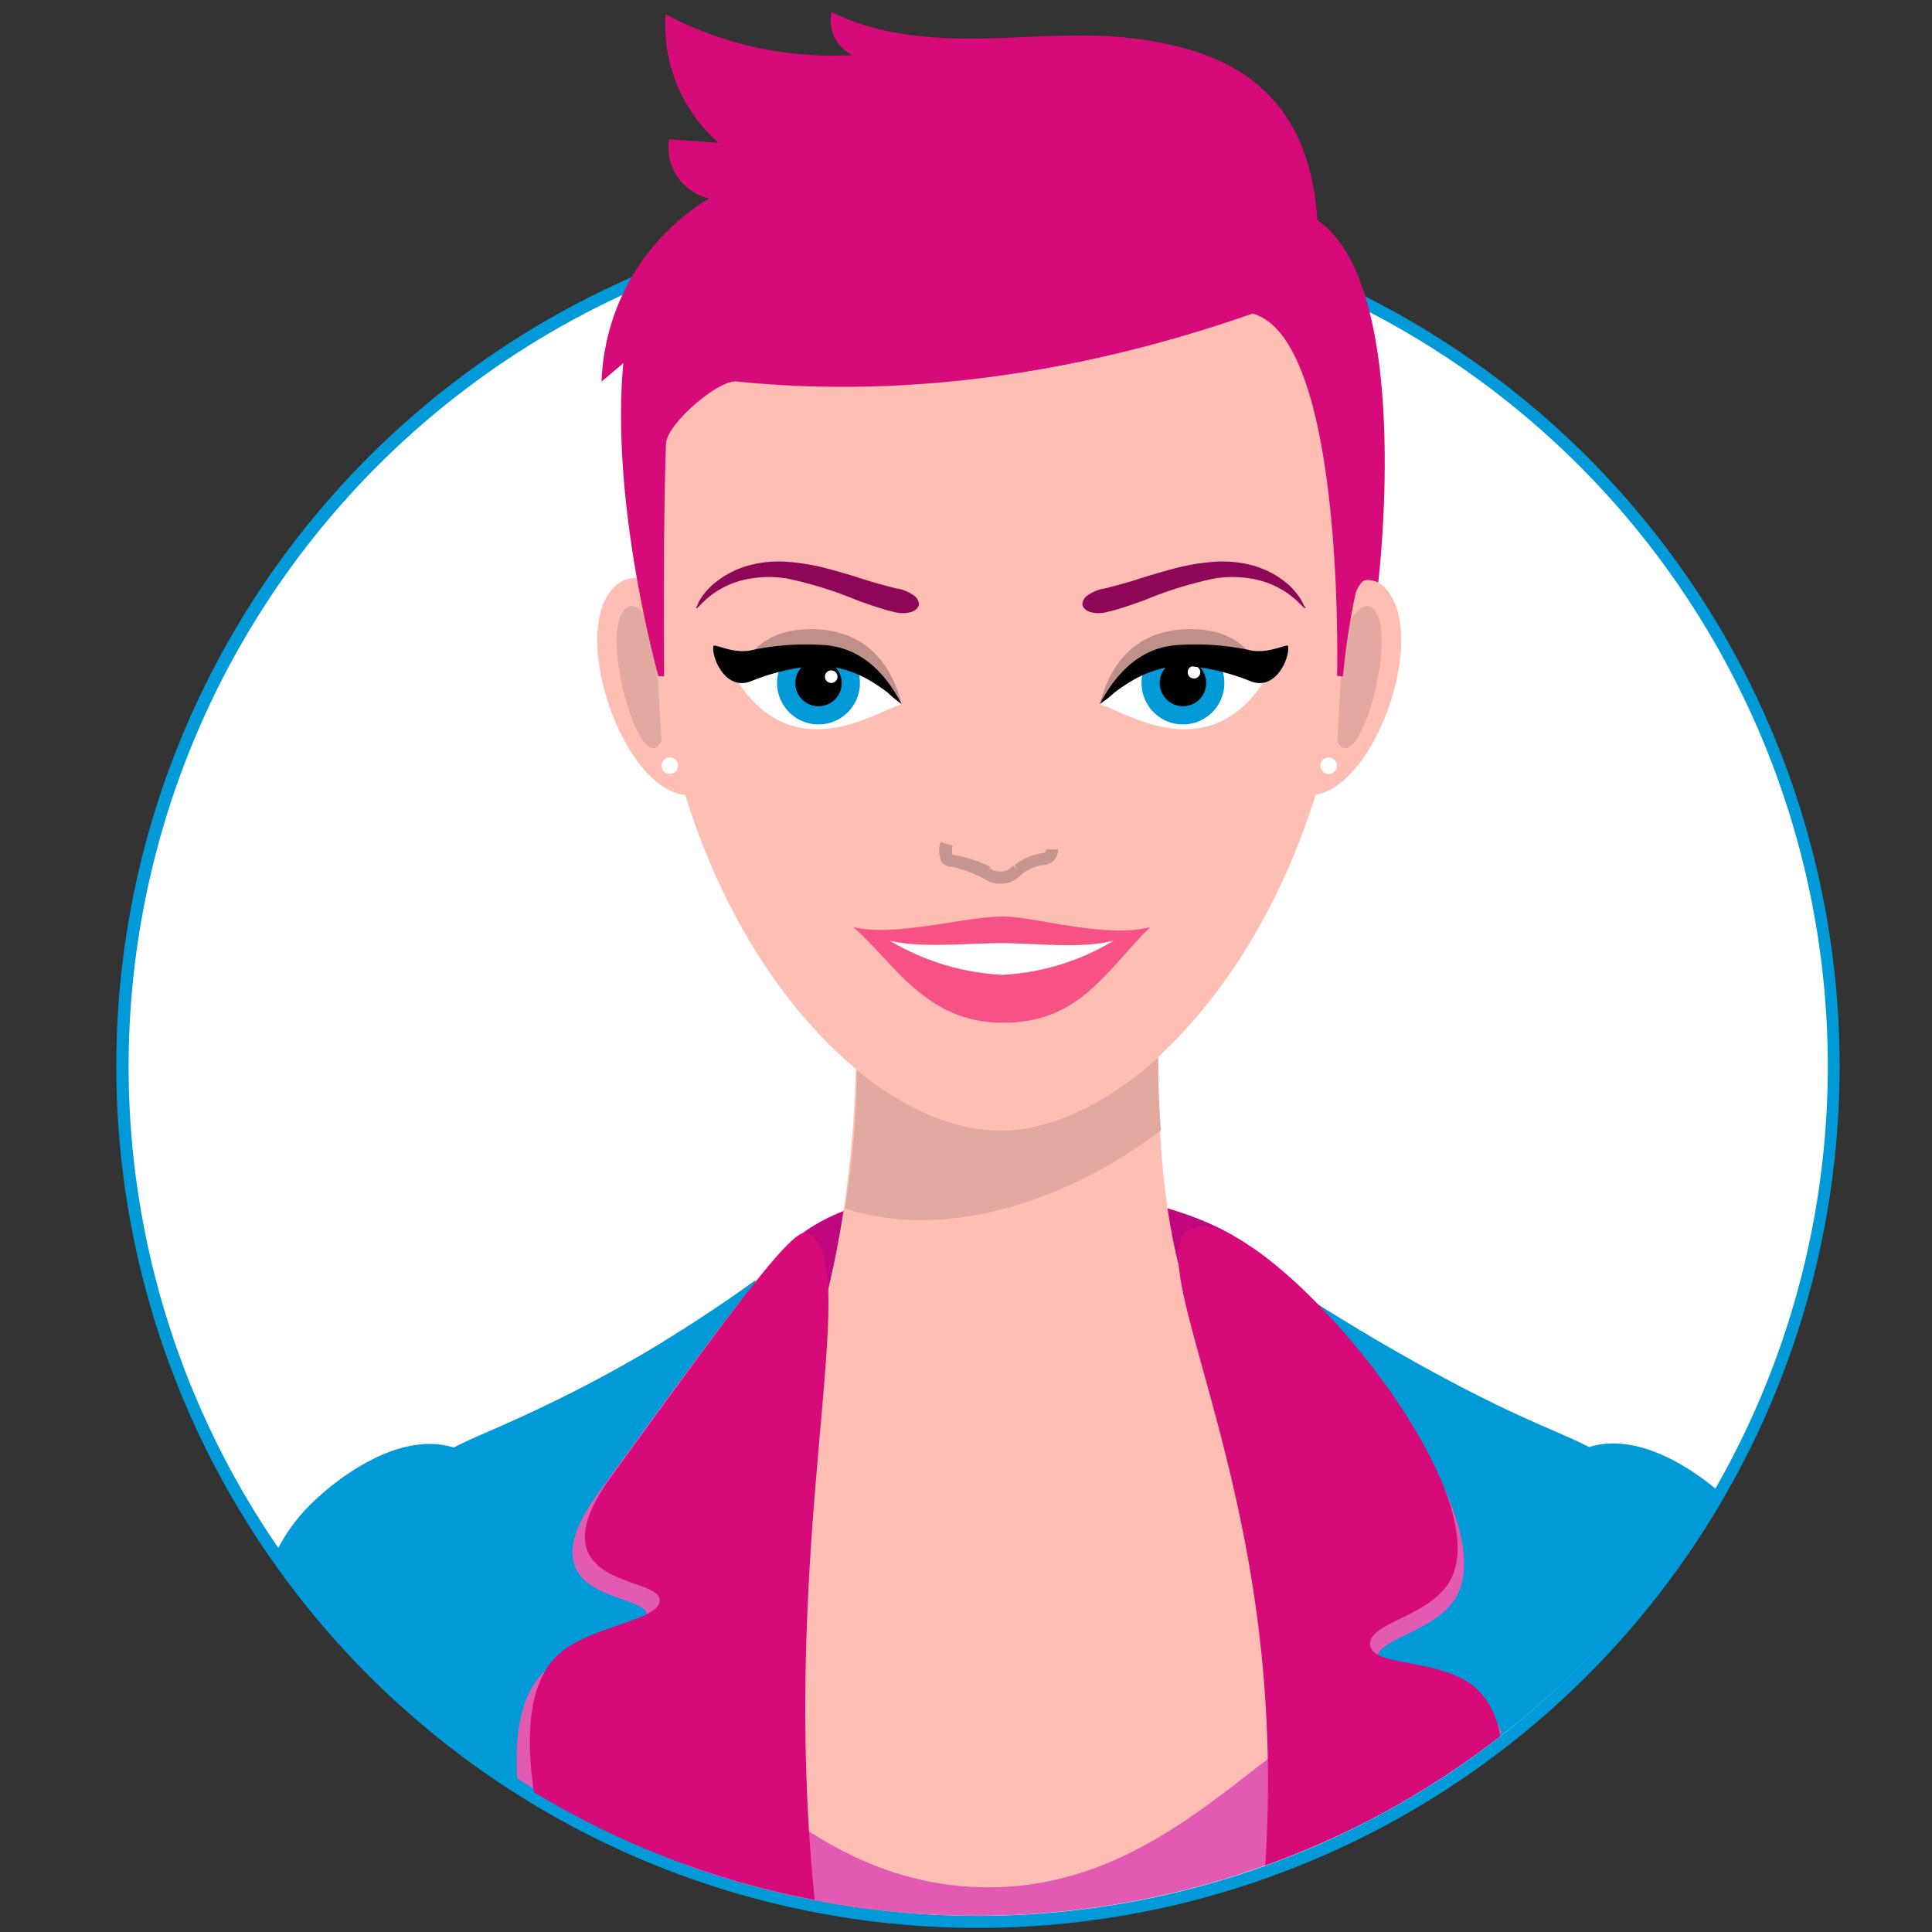 <svg id="Livello_1" data-name="Livello 1" xmlns="http://www.w3.org/2000/svg" viewBox="0 0 160 160"><rect x="0" y="0" width="160" height="160" fill="#333333" stroke="none"/><defs><style>.cls-1{fill:#fff;}.cls-2{fill:#009ad9;}.cls-3{fill:#bf087e;}.cls-4{fill:#ffbeb3;}.cls-5{fill:#e2a9a1;}.cls-6{fill:#8e0657;}.cls-7{fill:#bf8f8a;}.cls-8{fill:#c69691;}.cls-9{fill:#f75286;}.cls-10{fill:#e25ab1;}.cls-11{fill:#d70a7a;}</style></defs><circle class="cls-1" cx="81" cy="88.3" r="70.85"/><path class="cls-2" d="M81,17.94A70.36,70.36,0,1,1,10.65,88.3,70.43,70.43,0,0,1,81,17.94m0-1A71.36,71.36,0,1,0,152.35,88.3,71.35,71.35,0,0,0,81,16.94Z"/><path class="cls-3" d="M107.32,108.07c3.23,9.2-8.54,25.32-22.11,25.19-14.57-.14-25.68-19-21.59-27.76,3.66-7.89,19.33-7.29,21.59-7.2C87.08,98.37,104.14,99,107.32,108.07Z"/><path class="cls-4" d="M80.42,158.12A70.75,70.75,0,0,0,138,128.48c-2.61-8.73-30.21-1.91-38.48-18.38-4.68-9.33-3.44-26.73-3.44-26.73H70.86a91.5,91.5,0,0,1-.36,11.57,82.34,82.34,0,0,1-2.63,14.65c-5.1,15.39-36.88,12-39,21.08-.5,2.16.67,5.09,3.14,8.29A70.6,70.6,0,0,0,80.42,158.12Z"/><path class="cls-4" d="M114.43,48.43a2.42,2.42,0,0,0-2.49-.39c1.17-20.22-5.07-34.8-29.07-34.8S52.63,27.82,53.82,48.15a2.47,2.47,0,0,0-2.75.28c-4.15,3.49.44,16.94,5.68,17.4,5.23,17,16.81,27.81,26.12,27.81s20.85-11,26.09-27.83C114.11,65,118.53,51.87,114.43,48.43Z"/><path class="cls-5" d="M111.25,52.42s1.47-3.31,2.6-1.87c1.92,2.47-1.45,14.12-3.1,10.83Z"/><path class="cls-5" d="M54.27,52.42s-1.48-3.31-2.62-1.87C49.72,53,53.11,64.67,54.78,61.38Z"/><path class="cls-1" d="M56.15,63.41a.67.67,0,0,1-.68.68.68.68,0,1,1,0-1.36A.67.67,0,0,1,56.15,63.41Z"/><path class="cls-1" d="M110.72,63.41a.68.68,0,0,1-.69.68.68.68,0,0,1,0-1.36A.68.68,0,0,1,110.72,63.41Z"/><path class="cls-6" d="M108.1,50.37s-.09,0-.19-.11l-.16-.17a2.28,2.28,0,0,1-.23-.22A7.17,7.17,0,0,0,106,48.74a7.38,7.38,0,0,0-2.44-.83,9.27,9.27,0,0,0-3,0,32.39,32.39,0,0,0-5.7,1.76c-.82.31-1.54.55-2.1.72a10,10,0,0,1-1.07.29,2.59,2.59,0,0,1-1.42,0c-.37-.13-.61-.36-.63-.64a.94.94,0,0,1,.47-.76,3.46,3.46,0,0,1,1.21-.52c.13,0,.48-.1,1-.24s1.23-.33,2-.58,1.77-.55,2.79-.82a18,18,0,0,1,3.27-.58,9.48,9.48,0,0,1,3.29.27,7.62,7.62,0,0,1,2.62,1.27,5.69,5.69,0,0,1,1.42,1.53l.17.3.1.23C108.11,50.27,108.13,50.35,108.1,50.37Z"/><path class="cls-6" d="M57.65,50.37s.09,0,.19-.11l.16-.17a2.28,2.28,0,0,0,.23-.22,7.17,7.17,0,0,1,1.51-1.13,7.38,7.38,0,0,1,2.44-.83,9.27,9.27,0,0,1,3,0,32.39,32.39,0,0,1,5.7,1.76c.82.31,1.54.55,2.1.72a10,10,0,0,0,1.07.29,2.59,2.59,0,0,0,1.42,0c.37-.13.61-.36.63-.64a.94.94,0,0,0-.47-.76,3.46,3.46,0,0,0-1.21-.52c-.13,0-.48-.1-1-.24s-1.23-.33-2-.58-1.77-.55-2.79-.82a18.05,18.05,0,0,0-3.26-.58,9.52,9.52,0,0,0-3.3.27,7.62,7.62,0,0,0-2.62,1.27A5.69,5.69,0,0,0,58,49.61l-.17.3c0,.09-.07.17-.09.23S57.62,50.35,57.65,50.37Z"/><path class="cls-1" d="M91.08,58.31c3.52-5.35,8.69-7.41,13.69-2C100.11,63.55,93.51,59.13,91.08,58.31Z"/><path class="cls-2" d="M101.39,56.36a3.43,3.43,0,1,1-3.63-3.22A3.43,3.43,0,0,1,101.39,56.36Z"/><path d="M99.89,56.45a1.92,1.92,0,1,1-3.84.23,1.92,1.92,0,0,1,3.84-.23Z"/><path class="cls-1" d="M99.39,55.78a.52.52,0,0,1-1,.06.52.52,0,1,1,1-.06Z"/><path class="cls-7" d="M91.08,58.31c1.19-4.64,4.15-6,6.84-6.19,2.51-.13,5.44.39,6.85,4.18C99.53,52.51,94.6,54.24,91.08,58.31Z"/><path d="M91.08,58.31c2.57-4.92,5.91-4.86,7-4.92a21.5,21.5,0,0,1,5.59.49c1.52.24,3-.62,3-.37.17.92-1,3.76-3.12,2.9a18.27,18.27,0,0,0-5.71-1.3A9.19,9.19,0,0,0,94,56.23a14.67,14.67,0,0,0-1.7,1.12A9.11,9.11,0,0,1,91.08,58.31Z"/><path class="cls-1" d="M74.67,58.31C71.15,53,66,50.9,61,56.3,65.64,63.55,72.24,59.13,74.67,58.31Z"/><path class="cls-2" d="M64.36,56.36A3.43,3.43,0,1,0,68,53.14,3.43,3.43,0,0,0,64.36,56.36Z"/><path d="M65.87,56.45a1.92,1.92,0,1,0,2-1.8A1.92,1.92,0,0,0,65.87,56.45Z"/><path class="cls-1" d="M68.32,56a.52.52,0,1,0,.54-.48A.51.51,0,0,0,68.32,56Z"/><path class="cls-7" d="M74.67,58.31c-1.19-4.64-4.15-6-6.84-6.19-2.51-.13-5.44.39-6.85,4.18C66.22,52.51,71.15,54.24,74.67,58.31Z"/><path d="M74.67,58.31c-2.57-4.92-5.91-4.86-7-4.92a21.5,21.5,0,0,0-5.59.49c-1.52.24-2.95-.62-3-.37-.17.92,1,3.76,3.12,2.9a18.27,18.27,0,0,1,5.71-1.3,9.19,9.19,0,0,1,3.9,1.12,14.67,14.67,0,0,1,1.7,1.12A9.11,9.11,0,0,0,74.67,58.31Z"/><path class="cls-8" d="M82.84,73.19a2.37,2.37,0,0,1-1.45-.49l.61-.79a1.43,1.43,0,0,0,1.9-.21l.76.64A2.37,2.37,0,0,1,82.84,73.19Z"/><path class="cls-8" d="M84.57,72.43,84,71.65l0,0a5,5,0,0,1,2.33-1c.09,0,.28,0,.29-.3h1a1.25,1.25,0,0,1-1.29,1.29A4.12,4.12,0,0,0,84.57,72.43Z"/><path class="cls-8" d="M81.5,72.77a11.07,11.07,0,0,0-2.73-1,1,1,0,0,1-.77-.36,2.16,2.16,0,0,1-.11-1.67l1,.28a1.57,1.57,0,0,0,0,.78,9.88,9.88,0,0,1,3.13,1Z"/><path class="cls-9" d="M95.26,76.77c-3.57,1-9.61-.87-12.18-.87-3.21,0-9,1.74-12.43.87C74,79.65,76.6,84.67,83,84.7S91.54,80.45,95.26,76.77Z"/><path class="cls-1" d="M92.23,77.9c-2.69.7-6.37.21-9.28.21s-6.72.43-9.27-.21A20.17,20.17,0,0,0,83,80.73,19.72,19.72,0,0,0,92.23,77.9Z"/><path class="cls-5" d="M82.87,93.64c-3.78,0-7.94-1.78-11.9-5a74.07,74.07,0,0,1-1,11.45c10.38,3.27,21.27-2.64,26.17-6.49-.17-2.28-.23-4.38-.24-6C91.6,91.44,87,93.64,82.87,93.64Z"/><path class="cls-10" d="M80.85,158.65a70.53,70.53,0,0,0,37.77-10.91c-.36-2.4-1.28-4.23-3-5.3-7.83-4.85-16.44,14.74-35,13.83-17-.83-24.17-18.05-30.85-13.83-1.82,1.15-3.18,3.63-4,6.91A70.49,70.49,0,0,0,80.85,158.65Z"/><path class="cls-2" d="M62.59,106c-3.51,2.54-6.65,4.51-9.14,6-3.81,2.23-6.91,3.76-9.29,4.88-3.16,1.49-5.11,2.22-6.58,3-4.83-1.51-10.19,3.17-11.1,4a14.91,14.91,0,0,0-3.62,4.67,70.94,70.94,0,0,0,34,26C54.68,132,60.48,112.49,62.59,106Z"/><path class="cls-2" d="M131.6,119.84c-2.55-1.35-6.57-2.55-15.88-7.87-6.36-3.64-11.33-7-14.47-9.21,6.5,20.14,9.25,36.27,9.54,49.26a71.06,71.06,0,0,0,31.35-28.68C140.43,121.92,135.82,118.52,131.6,119.84Z"/><path class="cls-10" d="M65.79,103.4c-1.19-.48-6.15,6.36-16.07,20-.92,1.27-2.72,3.81-2.22,5.94.76,3.16,6,2.94,6.1,4.45.08,1.71-5.64,2.11-8.31,4.45-2,1.73-2.71,4.89-2.45,9.05a70.26,70.26,0,0,0,23.35,9.55C63.45,127.5,70.71,105.41,65.79,103.4Z"/><path class="cls-10" d="M124.33,143.48a5.8,5.8,0,0,0-1.57-2.38c-2.86-2.53-8.54-1.71-8.76-3.56s4.88-2.32,6.59-5.28c4.63-8-16.36-31.94-21.5-29.17-3.46,1.87,3.44,14.19,5.66,32.9a101.68,101.68,0,0,1,.49,18.11A70.62,70.62,0,0,0,124.33,143.48Z"/><path class="cls-11" d="M66.81,102.11c-1.18-.49-6.14,6.35-16.06,20-.93,1.28-2.72,3.81-2.22,5.94.76,3.16,6,2.94,6.1,4.45.08,1.71-5.65,2.11-8.31,4.45-2.33,2.05-2.9,6.11-2.1,11.47a70.25,70.25,0,0,0,23.25,8.92C64.37,127,71.85,104.16,66.81,102.11Z"/><path class="cls-11" d="M124.23,143.8a6.59,6.59,0,0,0-2-4c-2.87-2.53-8.55-1.71-8.76-3.56s4.87-2.32,6.58-5.27c4.63-8-16.35-31.95-21.49-29.18-3.47,1.87,3.32,14.24,5.65,32.9a104.42,104.42,0,0,1,.57,19.8A70.31,70.31,0,0,0,124.23,143.8Z"/><path class="cls-11" d="M114.14,48.23s-.91-.37-1.28-.09a2.26,2.26,0,0,0-.64,1.22,57.44,57.44,0,0,0-1,6.66l-.49-.05s.71-27.9-7-30C90,30.78,75.39,33.07,61,31.59c-1.5-.15-5.78,3.51-5.84,5.15C54.9,43.21,55,56,55,56h-.47s-4-14.14-2.91-25.92L49.82,31.6a18.48,18.48,0,0,1,8.91-15.17,4.35,4.35,0,0,1-3.33-4.9l4.11.3A13,13,0,0,1,55.12,1.19,29.78,29.78,0,0,0,70.61,4.57,3.19,3.19,0,0,1,68.87,1c4,2,8.6,2.28,13.06,2.17s9-.55,13.35.22,13.07,2.66,13.81,14.83C117.11,23.71,114.14,48.23,114.14,48.23Z"/></svg>